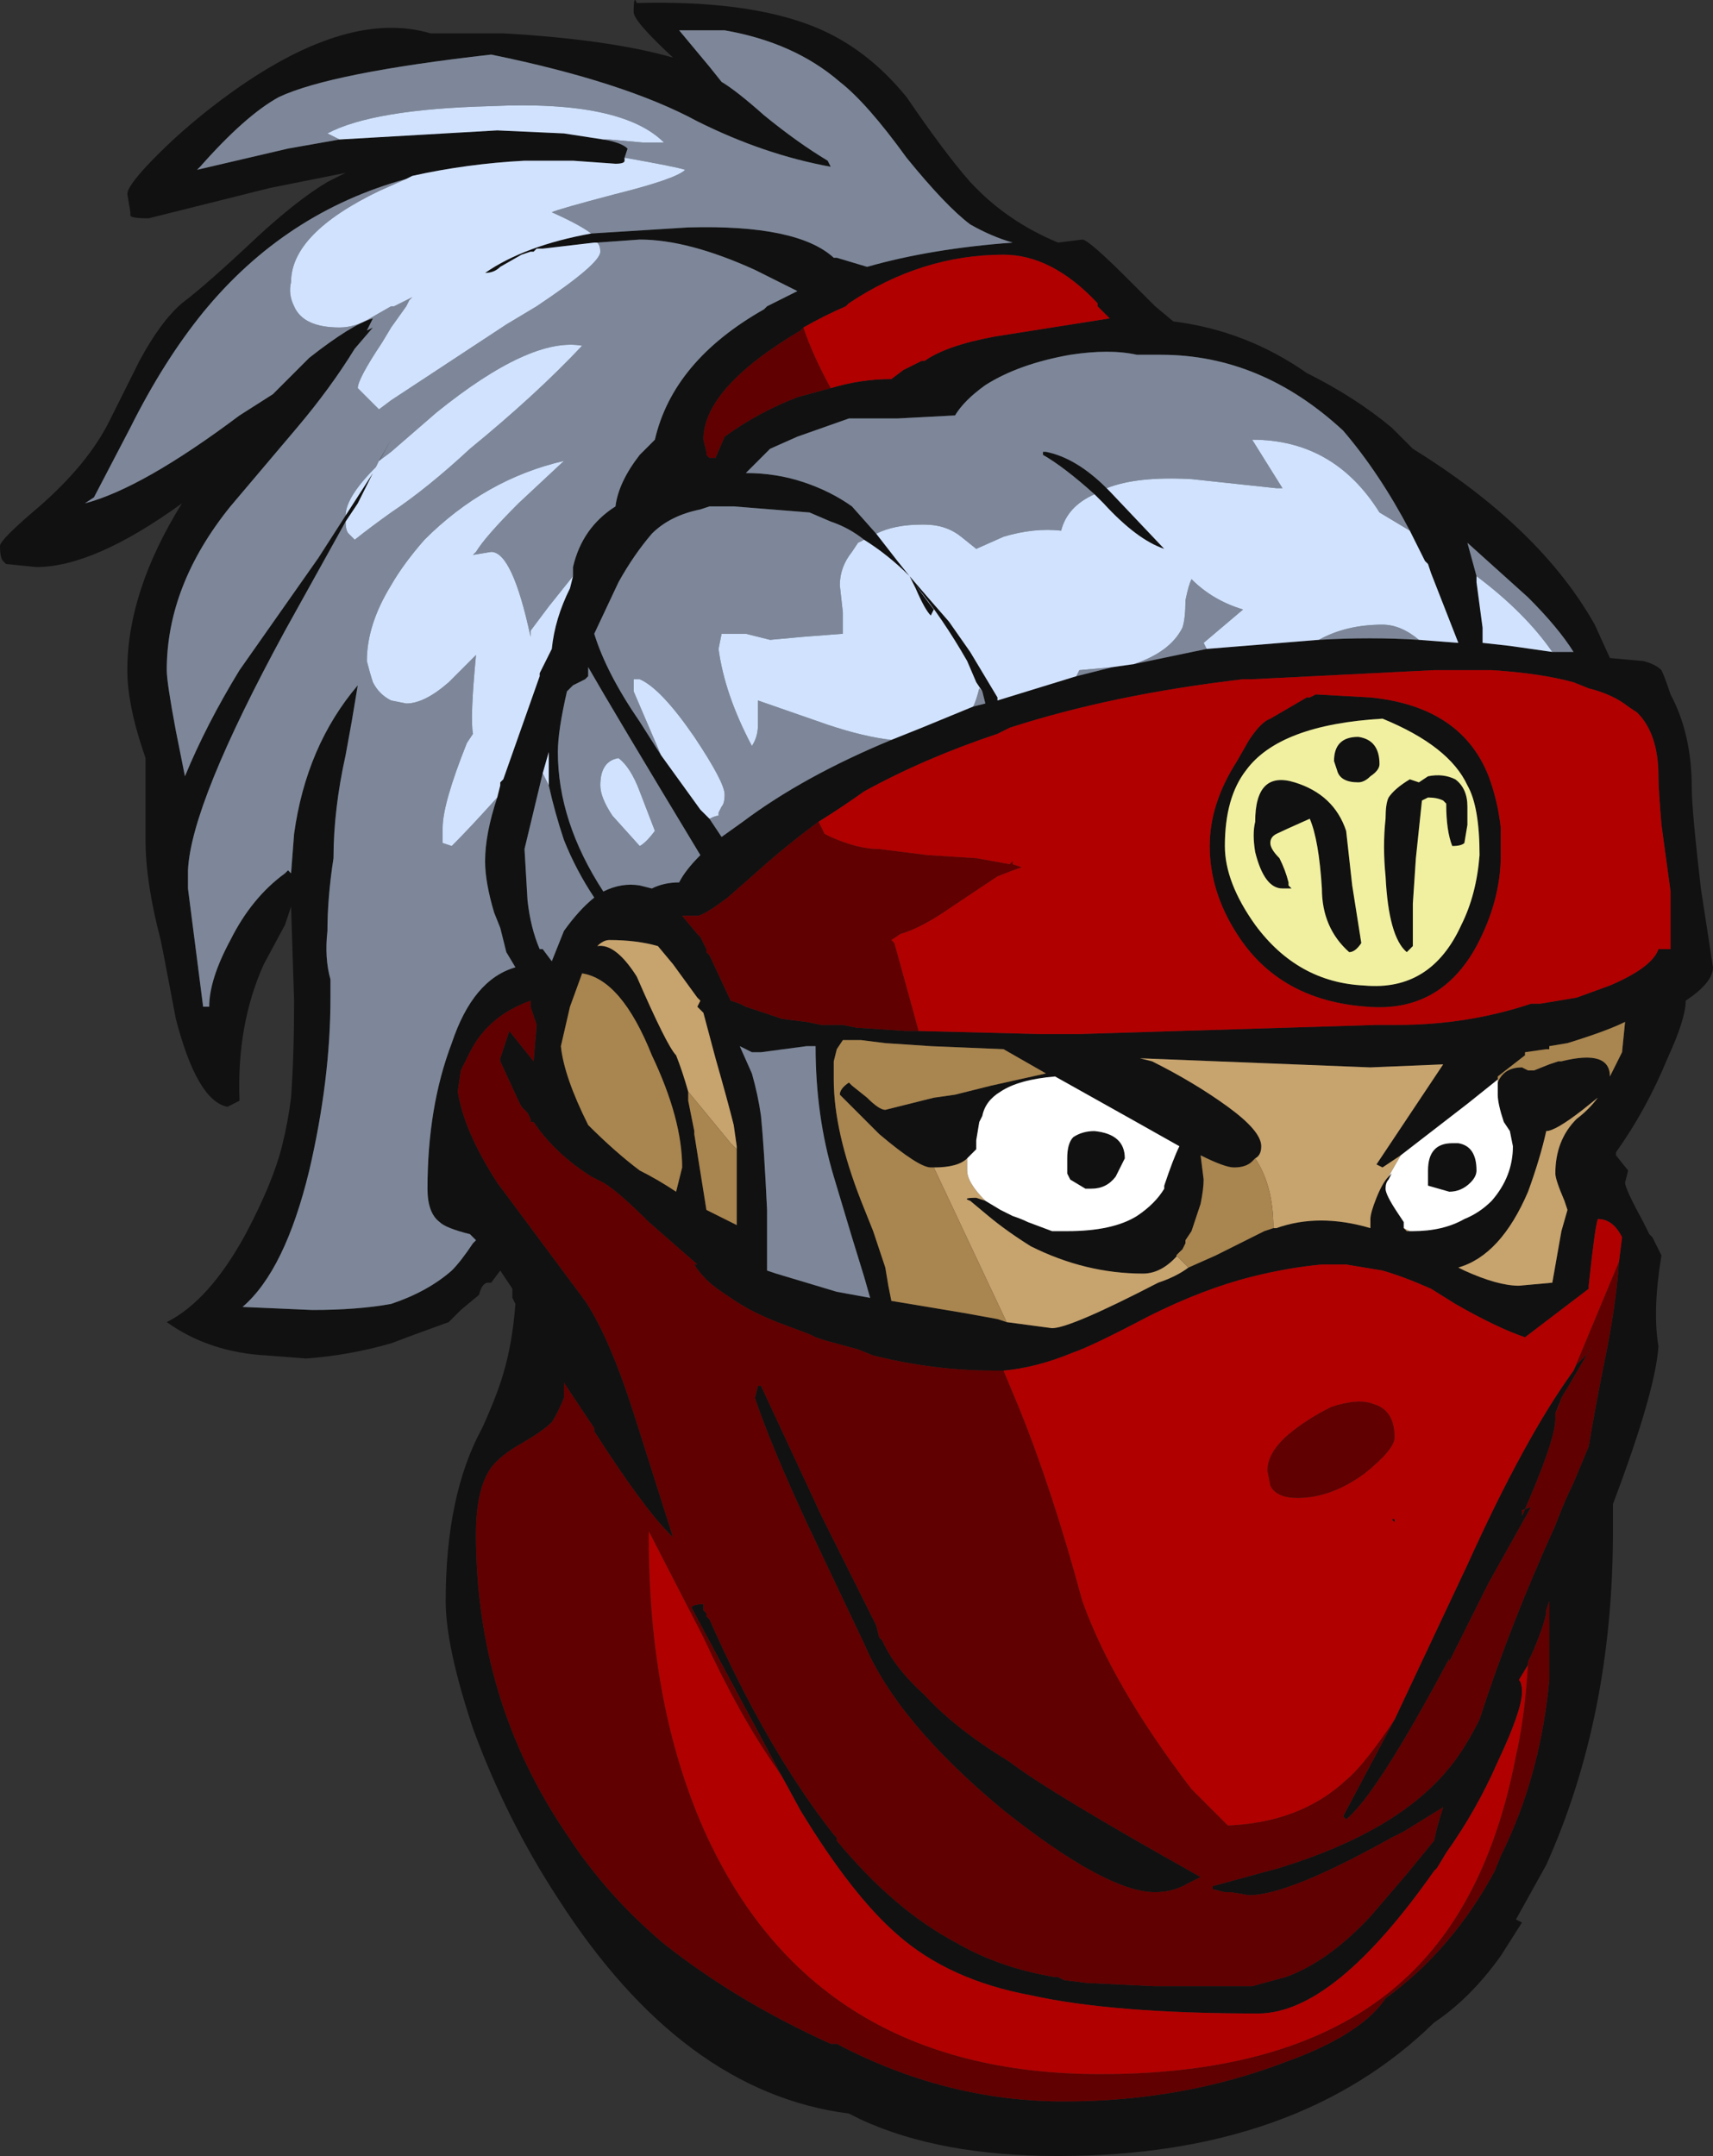 <?xml version="1.0" encoding="UTF-8" standalone="no"?>
<svg xmlns:ffdec="https://www.free-decompiler.com/flash" xmlns:xlink="http://www.w3.org/1999/xlink" ffdec:objectType="shape" height="35.55px" width="28.25px" xmlns="http://www.w3.org/2000/svg">
  <rect width="100%" height="100%" fill="#333333" stroke="none"/>
  <g transform="matrix(1.0, 0.0, 0.0, 1.0, 16.15, 20.85)">
    <path d="M2.45 -16.25 L2.9 -15.8 3.2 -15.55 Q4.4 -15.4 5.4 -14.7 6.2 -14.3 6.8 -13.8 L7.15 -13.45 Q9.25 -12.15 10.15 -10.55 L10.4 -10.0 10.95 -9.95 Q11.15 -9.9 11.25 -9.8 11.3 -9.7 11.4 -9.4 11.75 -8.75 11.75 -7.85 11.75 -7.5 11.9 -6.2 L12.1 -4.9 Q12.1 -4.65 11.65 -4.35 11.65 -4.05 11.35 -3.4 11.0 -2.55 10.5 -1.85 L10.5 -1.8 10.7 -1.55 10.65 -1.35 Q10.65 -1.25 10.95 -0.7 L11.05 -0.5 11.1 -0.45 11.25 -0.15 Q11.1 0.75 11.2 1.35 11.15 2.1 10.45 3.95 L10.45 4.4 Q10.45 7.45 9.35 9.9 L8.85 10.8 8.95 10.85 8.6 11.4 Q8.1 12.1 7.5 12.5 5.25 14.7 1.3 14.7 -0.65 14.7 -1.95 14.1 L-2.15 14.0 Q-4.9 13.65 -6.95 10.45 -7.8 9.15 -8.35 7.65 -8.8 6.3 -8.8 5.55 -8.8 3.8 -8.2 2.7 -7.95 2.15 -7.85 1.8 -7.7 1.3 -7.65 0.65 L-7.7 0.55 -7.7 0.4 -7.9 0.1 -8.05 0.3 -8.1 0.3 Q-8.2 0.3 -8.25 0.5 L-8.55 0.75 -8.75 0.95 -9.3 1.15 -9.7 1.3 Q-10.4 1.5 -11.1 1.55 L-11.75 1.5 Q-12.7 1.45 -13.4 0.95 -12.7 0.6 -12.1 -0.5 -11.65 -1.35 -11.5 -1.95 -11.4 -2.35 -11.35 -2.75 -11.3 -3.45 -11.3 -4.35 L-11.35 -5.9 -11.45 -5.6 -11.8 -4.95 Q-12.25 -3.95 -12.2 -2.7 L-12.4 -2.6 Q-12.9 -2.7 -13.25 -4.05 L-13.45 -5.1 -13.5 -5.35 Q-13.75 -6.3 -13.75 -7.0 L-13.75 -8.35 -13.8 -8.5 Q-14.05 -9.25 -14.05 -9.8 -14.05 -11.1 -13.15 -12.55 -14.6 -11.5 -15.55 -11.5 L-16.05 -11.55 -16.1 -11.6 Q-16.15 -11.65 -16.15 -11.85 -16.15 -11.95 -15.5 -12.5 -14.7 -13.2 -14.35 -13.9 L-13.85 -14.9 Q-13.5 -15.55 -13.15 -15.85 -12.75 -16.15 -11.9 -16.95 -11.25 -17.55 -10.75 -17.85 L-10.45 -18.0 -11.7 -17.75 -13.7 -17.25 Q-14.0 -17.25 -14.0 -17.3 L-14.0 -17.35 -14.05 -17.65 Q-14.05 -17.8 -13.55 -18.3 -13.0 -18.85 -12.3 -19.35 -10.4 -20.7 -9.05 -20.3 L-7.85 -20.3 Q-6.1 -20.2 -5.05 -19.9 -5.7 -20.5 -5.7 -20.65 -5.7 -20.95 -5.65 -20.8 -3.8 -20.85 -2.7 -20.4 -1.85 -20.05 -1.2 -19.25 -0.55 -18.3 -0.15 -17.85 0.45 -17.2 1.3 -16.85 L1.7 -16.9 Q1.8 -16.9 2.45 -16.25 M-2.45 -14.45 Q-1.95 -14.6 -1.45 -14.6 L-1.25 -14.75 -0.95 -14.9 -0.9 -14.9 Q-0.55 -15.15 0.25 -15.3 L2.15 -15.6 1.95 -15.8 1.95 -15.85 Q1.2 -16.65 0.4 -16.65 -0.95 -16.65 -2.15 -15.85 L-2.2 -15.8 Q-2.55 -15.65 -2.9 -15.45 L-2.95 -15.4 Q-4.55 -14.45 -4.55 -13.6 L-4.5 -13.4 -4.5 -13.35 -4.45 -13.3 -4.35 -13.3 -4.2 -13.65 Q-3.65 -14.05 -3.0 -14.3 L-2.45 -14.45 M7.1 -12.1 Q6.6 -13.05 6.0 -13.75 4.65 -15.0 3.0 -15.0 L2.6 -15.0 Q2.15 -15.1 1.5 -15.0 0.65 -14.85 0.1 -14.5 -0.25 -14.25 -0.4 -14.0 L-1.35 -13.95 -2.15 -13.95 -3.0 -13.65 -3.45 -13.45 -3.85 -13.05 Q-3.35 -13.05 -2.9 -12.9 -2.45 -12.75 -2.1 -12.5 L-1.7 -12.05 -1.35 -11.6 -1.15 -11.35 Q-0.85 -11.0 -0.5 -10.6 L-0.15 -10.1 0.3 -9.35 0.3 -9.3 1.6 -9.7 2.2 -9.85 2.55 -9.9 3.75 -10.15 5.6 -10.3 Q6.45 -10.35 7.25 -10.3 L7.9 -10.25 7.45 -11.4 7.4 -11.55 7.35 -11.6 7.1 -12.1 M1.9 -12.7 Q1.4 -13.15 1.05 -13.35 L1.05 -13.4 1.1 -13.4 Q1.6 -13.3 2.1 -12.8 L2.15 -12.75 3.05 -11.8 Q2.6 -11.95 2.05 -12.55 L1.9 -12.7 M8.2 -11.35 L8.2 -11.25 8.3 -10.5 8.3 -10.25 8.75 -10.2 9.45 -10.1 9.8 -10.1 Q9.55 -10.5 9.05 -11.0 L8.05 -11.9 8.2 -11.35 M-1.0 -3.85 L1.0 -3.8 1.65 -3.8 6.55 -3.95 6.9 -3.95 Q8.05 -3.95 9.1 -4.3 L9.25 -4.3 9.85 -4.4 10.4 -4.6 Q11.1 -4.9 11.2 -5.2 L11.4 -5.2 11.4 -6.15 11.25 -7.25 Q11.2 -7.85 11.2 -8.05 11.2 -8.75 10.85 -9.1 L10.7 -9.2 Q10.45 -9.4 10.05 -9.5 L9.8 -9.6 Q9.25 -9.75 8.45 -9.8 L7.5 -9.8 4.5 -9.65 4.35 -9.65 Q2.2 -9.4 0.5 -8.85 L0.3 -8.75 Q-0.9 -8.35 -1.9 -7.8 -2.25 -7.55 -2.65 -7.3 -3.2 -6.9 -3.75 -6.4 L-4.15 -6.05 Q-4.55 -5.75 -4.65 -5.75 L-4.9 -5.75 -4.65 -5.45 -4.6 -5.4 -4.5 -5.2 -4.5 -5.15 -4.45 -5.1 -4.1 -4.35 -3.95 -4.3 -3.85 -4.25 Q-3.7 -4.2 -3.55 -4.15 L-3.25 -4.05 -2.85 -4.0 -2.6 -3.95 -2.25 -3.95 -2.0 -3.9 -1.95 -3.9 -1.2 -3.85 -1.0 -3.85 M6.45 -8.05 Q6.35 -7.95 6.25 -7.95 5.95 -7.95 5.9 -8.15 L5.85 -8.3 Q5.85 -8.7 6.25 -8.7 6.6 -8.65 6.6 -8.25 6.6 -8.15 6.45 -8.05 M7.1 -8.0 L7.25 -7.95 7.4 -8.05 Q7.65 -8.1 7.85 -8.0 8.05 -7.85 8.05 -7.55 L8.05 -7.25 8.0 -6.95 Q7.95 -6.9 7.8 -6.9 7.7 -7.15 7.7 -7.6 L7.65 -7.65 Q7.55 -7.7 7.4 -7.7 L7.3 -7.65 7.2 -6.7 7.15 -5.95 7.15 -5.25 7.05 -5.15 Q6.75 -5.4 6.7 -6.4 6.65 -6.9 6.7 -7.35 6.7 -7.6 6.75 -7.7 6.85 -7.85 7.1 -8.0 M8.6 -7.2 L8.6 -6.75 Q8.6 -6.0 8.2 -5.25 7.6 -4.15 6.4 -4.25 4.95 -4.35 4.25 -5.45 3.8 -6.15 3.8 -6.9 3.8 -7.6 4.25 -8.3 L4.45 -8.65 Q4.65 -8.95 4.8 -9.0 L5.4 -9.35 5.45 -9.35 5.55 -9.4 6.45 -9.35 Q7.95 -9.2 8.4 -8.05 8.55 -7.65 8.6 -7.2 M6.65 -9.0 Q4.95 -8.9 4.4 -8.15 4.05 -7.7 4.05 -6.9 4.05 -6.3 4.55 -5.6 5.25 -4.65 6.35 -4.6 7.45 -4.5 7.95 -5.6 8.2 -6.1 8.25 -6.75 8.25 -7.55 8.05 -7.9 7.75 -8.55 6.65 -9.0 M-0.1 -9.2 L0.1 -9.25 0.05 -9.45 -0.05 -9.6 -0.2 -9.95 Q-0.6 -10.65 -1.05 -11.2 L-0.75 -10.8 -0.8 -10.7 Q-0.9 -10.8 -1.05 -11.15 L-1.15 -11.35 Q-1.5 -11.7 -1.9 -11.95 -2.15 -12.15 -2.45 -12.25 L-2.8 -12.4 -4.05 -12.5 -4.45 -12.5 -4.6 -12.45 Q-5.1 -12.35 -5.4 -12.05 -5.7 -11.7 -5.95 -11.25 L-6.35 -10.4 Q-6.15 -9.75 -5.6 -8.95 L-5.25 -8.4 -4.6 -7.5 -4.45 -7.35 -4.25 -7.05 -3.9 -7.3 Q-2.9 -8.05 -1.45 -8.65 L-0.95 -8.85 -0.1 -9.2 M4.9 -7.1 Q4.8 -7.05 4.8 -6.95 4.8 -6.85 4.95 -6.7 5.05 -6.5 5.1 -6.3 L5.1 -6.25 5.15 -6.2 5.0 -6.2 Q4.7 -6.2 4.55 -6.8 4.5 -7.1 4.55 -7.3 4.55 -8.15 5.2 -7.95 5.85 -7.75 6.05 -7.15 L6.15 -6.25 6.3 -5.3 Q6.2 -5.15 6.1 -5.15 5.65 -5.55 5.65 -6.2 5.6 -7.0 5.45 -7.35 5.0 -7.15 4.9 -7.1 M6.95 -1.8 L6.65 -1.6 6.55 -1.65 Q6.65 -1.8 7.05 -2.4 L7.65 -3.3 6.45 -3.25 2.65 -3.4 2.85 -3.35 Q3.55 -3.0 4.1 -2.6 4.65 -2.2 4.65 -1.95 4.65 -1.8 4.55 -1.75 L4.5 -1.7 Q4.4 -1.6 4.2 -1.6 4.05 -1.6 3.65 -1.8 L3.7 -1.4 Q3.7 -1.25 3.65 -1.0 L3.5 -0.55 3.4 -0.4 3.4 -0.35 3.35 -0.25 Q3.05 0.15 2.7 0.15 1.75 0.15 0.85 -0.3 0.45 -0.55 0.15 -0.8 L-0.15 -1.05 Q-0.3 -1.1 -0.05 -1.1 L0.1 -1.05 0.35 -0.9 0.55 -0.8 Q0.7 -0.75 0.8 -0.7 L1.2 -0.55 1.45 -0.55 Q2.2 -0.55 2.6 -0.8 2.9 -1.0 3.05 -1.25 L3.05 -1.3 Q3.2 -1.75 3.3 -1.95 L2.5 -2.4 1.25 -3.1 Q0.65 -3.05 0.35 -2.85 0.1 -2.7 0.05 -2.45 L0.0 -2.35 -0.05 -2.05 -0.05 -1.9 -0.2 -1.75 Q-0.35 -1.6 -0.75 -1.6 L-0.8 -1.6 Q-1.0 -1.6 -1.65 -2.15 L-2.3 -2.8 Q-2.3 -2.9 -2.15 -3.0 L-2.1 -2.95 -1.85 -2.75 Q-1.65 -2.55 -1.55 -2.55 L-0.75 -2.75 -0.4 -2.8 0.2 -2.95 1.1 -3.15 0.4 -3.55 -0.8 -3.6 -1.55 -3.65 -1.95 -3.7 -2.25 -3.7 -2.35 -3.55 -2.4 -3.35 -2.4 -3.05 Q-2.4 -2.2 -1.95 -1.05 L-1.75 -0.55 -1.55 0.05 -1.5 0.35 -1.45 0.6 -0.25 0.8 0.3 0.9 0.45 0.95 1.2 1.05 Q1.5 1.05 2.95 0.3 3.25 0.2 3.45 0.05 L3.9 -0.15 4.7 -0.55 4.85 -0.6 4.9 -0.6 Q5.6 -0.85 6.45 -0.6 L6.45 -0.75 Q6.45 -0.85 6.55 -1.1 6.65 -1.35 6.75 -1.45 L6.8 -1.5 6.75 -1.4 Q6.7 -1.35 6.7 -1.25 6.7 -1.15 6.9 -0.85 L7.0 -0.7 7.0 -0.6 7.05 -0.55 7.1 -0.55 7.15 -0.55 Q7.65 -0.55 8.0 -0.75 8.25 -0.85 8.45 -1.05 8.8 -1.45 8.8 -1.95 L8.75 -2.2 8.65 -2.35 Q8.55 -2.65 8.55 -2.8 L8.55 -3.0 Q8.65 -3.25 8.95 -3.25 L9.05 -3.2 9.15 -3.2 9.4 -3.3 9.55 -3.35 9.6 -3.35 Q10.4 -3.55 10.4 -3.1 L10.6 -3.5 10.65 -4.0 Q10.35 -3.85 9.7 -3.65 L9.4 -3.6 9.4 -3.55 9.35 -3.55 9.0 -3.5 9.0 -3.45 8.55 -3.1 8.55 -3.05 8.05 -2.65 6.95 -1.8 M1.9 -2.2 Q2.4 -2.15 2.4 -1.75 L2.25 -1.45 Q2.1 -1.25 1.85 -1.25 L1.75 -1.25 1.5 -1.4 1.45 -1.5 Q1.45 -1.6 1.45 -1.75 1.45 -2.0 1.55 -2.1 1.7 -2.2 1.9 -2.2 M7.9 -2.0 Q8.2 -1.95 8.2 -1.55 8.2 -1.45 8.1 -1.35 7.95 -1.2 7.75 -1.2 L7.4 -1.3 7.4 -1.55 Q7.4 -2.0 7.8 -2.0 L7.9 -2.0 M9.35 -2.2 Q9.25 -1.75 9.05 -1.2 8.6 -0.15 7.9 0.05 L8.0 0.1 Q8.55 0.35 8.9 0.35 L9.45 0.3 9.6 -0.55 9.7 -0.9 9.65 -1.05 Q9.5 -1.4 9.5 -1.5 9.5 -2.05 9.85 -2.4 10.05 -2.55 10.2 -2.75 L9.95 -2.55 Q9.5 -2.2 9.35 -2.2 M10.55 -0.05 L10.6 -0.45 Q10.45 -0.75 10.2 -0.75 10.15 -0.6 10.05 0.35 L10.05 0.4 9.0 1.2 Q8.55 1.05 7.85 0.65 L7.45 0.4 Q7.0 0.2 6.65 0.1 L6.05 0.0 5.65 0.0 Q5.1 0.05 4.5 0.2 3.7 0.4 2.8 0.85 1.85 1.35 1.55 1.45 0.95 1.7 0.4 1.75 L0.25 1.75 Q-0.75 1.75 -1.75 1.5 L-2.0 1.4 -2.55 1.25 -2.7 1.2 -2.8 1.15 -3.2 1.0 Q-3.75 0.8 -4.1 0.55 L-4.25 0.45 Q-4.55 0.25 -4.7 0.0 L-4.65 0.0 -5.45 -0.7 Q-5.95 -1.2 -6.2 -1.35 L-6.4 -1.45 -6.55 -1.55 Q-7.05 -1.9 -7.35 -2.35 L-7.4 -2.35 -7.4 -2.4 -7.45 -2.5 -7.55 -2.6 -7.6 -2.7 -7.9 -3.35 -7.9 -3.4 -7.75 -3.85 -7.35 -3.35 -7.3 -3.95 -7.4 -4.25 -7.4 -4.35 Q-8.1 -4.1 -8.4 -3.5 L-8.55 -3.2 -8.6 -2.85 Q-8.5 -2.2 -7.95 -1.35 L-6.5 0.6 Q-6.1 1.2 -5.7 2.45 L-5.05 4.5 -5.1 4.45 Q-5.55 4.0 -6.35 2.75 L-6.35 2.7 -6.85 1.95 -6.85 2.2 Q-6.95 2.45 -7.05 2.6 -7.2 2.75 -7.55 2.95 -7.9 3.15 -8.05 3.35 -8.3 3.7 -8.3 4.45 -8.3 7.2 -6.8 9.4 -6.15 10.4 -5.2 11.2 -4.0 12.15 -2.45 12.85 L-2.35 12.85 Q-0.55 13.8 1.4 13.8 3.35 13.8 5.05 13.15 6.3 12.7 6.7 12.1 7.8 11.3 8.5 10.0 L8.6 9.75 Q9.25 8.45 9.4 6.85 9.4 6.5 9.4 5.55 L9.35 5.7 9.35 5.75 Q9.3 6.0 9.1 6.45 L9.05 6.55 9.05 6.6 8.9 6.85 Q8.95 6.9 8.95 7.05 8.95 7.35 8.55 8.2 8.2 9.0 7.7 9.7 L7.55 9.95 7.5 10.0 Q5.85 12.35 4.6 12.35 2.2 12.35 0.85 12.05 -0.5 11.8 -1.35 11.05 -2.1 10.4 -2.95 9.0 L-3.25 8.45 -4.75 5.65 Q-4.7 5.6 -4.55 5.6 L-4.55 5.7 -4.5 5.75 -4.5 5.8 -4.45 5.85 Q-3.5 8.0 -2.4 9.4 L-2.35 9.45 -2.35 9.5 Q-1.4 10.65 -0.35 11.2 0.35 11.6 1.25 11.75 L1.3 11.75 1.4 11.8 1.8 11.85 1.85 11.85 2.9 11.9 4.5 11.9 5.05 11.75 Q5.75 11.5 6.45 10.75 L7.05 10.05 7.5 9.5 Q7.55 9.25 7.65 8.95 L7.0 9.35 6.8 9.45 Q5.1 10.4 4.45 10.4 L4.15 10.35 4.05 10.35 3.85 10.3 3.85 10.25 4.95 9.95 Q6.9 9.35 7.75 8.3 8.0 8.0 8.25 7.5 8.75 5.95 9.5 4.3 9.65 3.9 9.8 3.6 L10.05 3.0 Q10.15 2.4 10.3 1.65 10.5 0.7 10.55 -0.05 M6.85 7.5 L8.05 4.95 Q9.0 2.85 9.8 1.75 L9.85 1.65 10.05 1.45 10.1 1.35 9.75 1.95 9.6 2.2 Q9.55 2.35 9.5 2.45 L9.5 2.55 Q9.5 2.9 8.95 4.15 L8.95 4.05 9.1 4.0 8.4 5.25 7.75 6.55 7.75 6.5 Q6.55 8.75 6.05 9.15 L6.0 9.1 6.85 7.5 M6.85 4.2 L6.85 4.25 6.8 4.2 6.85 4.2 M2.9 10.35 Q2.1 10.35 0.4 9.0 -1.35 7.55 -1.9 6.25 L-2.85 4.25 Q-3.45 2.95 -3.7 2.2 L-3.65 2.0 -3.6 2.0 -2.6 4.15 -1.7 5.95 -1.65 6.15 -1.6 6.2 Q-1.4 6.65 -0.9 7.1 -0.4 7.65 0.5 8.2 1.15 8.7 3.65 10.1 L3.45 10.2 Q3.2 10.35 2.9 10.35 M-5.85 -18.25 L-5.85 -18.2 Q-5.85 -18.15 -6.0 -18.15 L-6.7 -18.2 -7.5 -18.2 Q-8.45 -18.15 -9.35 -17.95 L-9.45 -17.9 Q-11.45 -17.35 -12.8 -15.7 -13.45 -14.9 -14.0 -13.8 L-14.6 -12.65 -14.75 -12.55 Q-13.8 -12.8 -12.2 -14.0 L-11.65 -14.35 -11.05 -14.95 Q-10.35 -15.5 -10.0 -15.6 L-10.1 -15.4 -10.0 -15.45 -10.3 -15.1 Q-10.7 -14.45 -11.25 -13.8 L-12.35 -12.5 Q-13.4 -11.2 -13.4 -9.8 -13.4 -9.6 -13.25 -8.8 L-13.1 -8.05 Q-12.75 -8.9 -12.2 -9.8 L-10.9 -11.65 -10.45 -12.35 -10.0 -13.05 -9.95 -13.15 -9.95 -13.15 -9.7 -13.6 -9.9 -13.25 -10.25 -12.55 -10.45 -12.25 -11.45 -10.45 Q-13.0 -7.6 -13.05 -6.5 L-13.05 -6.2 -12.8 -4.25 -12.7 -4.25 Q-12.7 -4.7 -12.35 -5.35 -12.0 -6.05 -11.45 -6.45 L-11.4 -6.5 -11.35 -6.45 -11.3 -7.1 Q-11.1 -8.55 -10.25 -9.55 L-10.35 -8.95 -10.45 -8.4 Q-10.65 -7.5 -10.65 -6.7 -10.75 -6.05 -10.75 -5.5 -10.8 -5.05 -10.7 -4.7 L-10.7 -4.4 Q-10.7 -3.05 -11.05 -1.55 -11.45 0.1 -12.15 0.7 L-11.0 0.75 Q-10.25 0.75 -9.7 0.65 -9.1 0.45 -8.7 0.1 -8.55 -0.05 -8.35 -0.35 L-8.3 -0.4 -8.4 -0.5 Q-8.8 -0.6 -8.9 -0.7 -9.1 -0.85 -9.1 -1.25 -9.1 -2.6 -8.7 -3.65 -8.35 -4.7 -7.65 -4.9 L-7.8 -5.15 -7.9 -5.55 -8.0 -5.8 Q-8.15 -6.3 -8.15 -6.65 -8.15 -7.1 -7.95 -7.7 L-7.9 -7.9 -7.9 -7.95 -7.85 -8.0 -7.25 -9.7 -7.25 -9.75 -7.05 -10.15 Q-7.0 -10.65 -6.75 -11.15 L-6.7 -11.35 -6.7 -11.5 Q-6.55 -12.15 -6.0 -12.5 -5.95 -12.9 -5.6 -13.35 L-5.35 -13.6 Q-5.05 -14.9 -3.55 -15.75 L-3.5 -15.8 -3.0 -16.05 -3.7 -16.4 Q-4.8 -16.9 -5.6 -16.9 L-6.3 -16.85 -6.35 -16.85 -7.2 -16.75 -7.3 -16.75 -7.35 -16.7 -7.4 -16.7 -7.55 -16.65 -7.9 -16.45 Q-8.0 -16.35 -8.15 -16.35 -7.5 -16.8 -6.4 -17.0 L-4.8 -17.1 Q-3.0 -17.15 -2.4 -16.6 L-2.35 -16.6 -1.85 -16.45 Q-0.8 -16.75 0.55 -16.85 0.2 -16.95 -0.15 -17.15 -0.55 -17.45 -1.2 -18.25 -1.85 -19.15 -2.3 -19.5 -3.05 -20.15 -4.2 -20.35 L-4.95 -20.35 -4.45 -19.75 -4.25 -19.5 Q-4.0 -19.35 -3.55 -18.95 -3.0 -18.5 -2.5 -18.2 L-2.45 -18.1 Q-3.55 -18.3 -4.65 -18.85 -5.85 -19.5 -8.05 -19.95 -10.7 -19.65 -11.55 -19.25 -12.1 -18.95 -12.85 -18.1 L-12.9 -18.05 -11.4 -18.4 -10.55 -18.55 -7.95 -18.7 -6.85 -18.65 -6.2 -18.55 Q-5.9 -18.5 -5.8 -18.4 L-5.85 -18.25 M-6.7 -9.55 L-6.8 -9.45 Q-6.95 -8.8 -6.95 -8.45 -6.95 -7.3 -6.2 -6.15 -5.9 -6.3 -5.6 -6.25 L-5.4 -6.2 Q-5.2 -6.3 -4.95 -6.3 -4.85 -6.5 -4.6 -6.75 -6.05 -9.15 -6.45 -9.85 L-6.45 -9.7 -6.5 -9.65 -6.7 -9.55 M-7.1 -7.9 L-7.1 -8.45 -7.2 -8.1 -7.5 -6.85 -7.45 -6.0 Q-7.4 -5.55 -7.25 -5.2 L-7.2 -5.2 -7.05 -5.0 -6.85 -5.5 Q-6.6 -5.85 -6.35 -6.05 -6.65 -6.5 -6.85 -7.0 -7.0 -7.45 -7.1 -7.9 M-6.9 -3.6 Q-6.85 -3.1 -6.45 -2.3 -6.0 -1.85 -5.6 -1.55 -5.3 -1.4 -5.0 -1.2 L-4.9 -1.6 Q-4.9 -2.4 -5.4 -3.45 -5.9 -4.7 -6.55 -4.8 L-6.75 -4.25 -6.9 -3.6 M-4.0 -1.9 L-4.0 -1.95 -4.05 -2.3 Q-4.15 -2.7 -4.35 -3.4 L-4.55 -4.15 -4.65 -4.25 -4.6 -4.35 -4.65 -4.4 -5.05 -4.95 -5.3 -5.25 Q-5.65 -5.35 -6.1 -5.35 -6.2 -5.35 -6.3 -5.25 -6.0 -5.3 -5.65 -4.75 -5.15 -3.6 -5.0 -3.45 -4.9 -3.2 -4.8 -2.85 L-4.8 -2.7 -4.7 -2.2 -4.7 -2.15 -4.5 -0.9 -4.0 -0.65 -4.0 -1.9 M-2.85 -3.6 L-3.6 -3.5 -3.75 -3.5 -3.95 -3.6 -3.75 -3.15 Q-3.65 -2.8 -3.6 -2.45 -3.55 -1.95 -3.5 -0.9 L-3.5 0.1 -3.35 0.15 -2.35 0.45 -1.8 0.55 -1.9 0.2 -2.1 -0.45 -2.4 -1.45 Q-2.7 -2.45 -2.7 -3.6 L-2.85 -3.6" fill="#111111" fill-rule="evenodd" stroke="none"/>
    <path d="M7.1 -8.0 Q6.85 -7.85 6.75 -7.7 6.7 -7.6 6.7 -7.35 6.65 -6.9 6.7 -6.4 6.75 -5.4 7.05 -5.15 L7.15 -5.25 7.15 -5.95 7.2 -6.7 7.3 -7.65 7.4 -7.7 Q7.55 -7.7 7.65 -7.65 L7.7 -7.6 Q7.7 -7.15 7.8 -6.9 7.95 -6.9 8.0 -6.95 L8.05 -7.25 8.05 -7.55 Q8.05 -7.85 7.85 -8.0 7.65 -8.1 7.4 -8.05 L7.25 -7.95 7.1 -8.0 M6.45 -8.05 Q6.6 -8.15 6.6 -8.25 6.6 -8.65 6.25 -8.7 5.85 -8.7 5.85 -8.3 L5.9 -8.15 Q5.95 -7.95 6.25 -7.95 6.35 -7.95 6.45 -8.05 M6.65 -9.0 Q7.75 -8.55 8.05 -7.9 8.25 -7.55 8.25 -6.75 8.2 -6.1 7.95 -5.6 7.45 -4.5 6.35 -4.6 5.25 -4.65 4.55 -5.6 4.05 -6.3 4.05 -6.9 4.05 -7.7 4.4 -8.15 4.95 -8.9 6.65 -9.0 M4.9 -7.1 Q5.0 -7.15 5.45 -7.35 5.6 -7.0 5.65 -6.2 5.65 -5.55 6.1 -5.15 6.2 -5.15 6.3 -5.3 L6.15 -6.25 6.05 -7.15 Q5.85 -7.75 5.2 -7.95 4.55 -8.15 4.55 -7.3 4.5 -7.1 4.55 -6.8 4.7 -6.2 5.0 -6.2 L5.15 -6.2 5.1 -6.25 5.1 -6.3 Q5.05 -6.5 4.95 -6.7 4.8 -6.85 4.8 -6.95 4.8 -7.05 4.9 -7.1" fill="#f0f0a0" fill-rule="evenodd" stroke="none"/>
    <path d="M-2.9 -15.45 Q-2.75 -15.0 -2.45 -14.45 L-3.0 -14.3 Q-3.65 -14.05 -4.2 -13.65 L-4.35 -13.3 -4.45 -13.3 -4.5 -13.35 -4.5 -13.4 -4.55 -13.6 Q-4.55 -14.45 -2.95 -15.4 L-2.9 -15.45 M-2.65 -7.3 L-2.55 -7.1 -2.45 -7.05 Q-2.0 -6.85 -1.65 -6.85 L-0.85 -6.75 -0.05 -6.7 0.5 -6.6 0.55 -6.65 0.55 -6.6 0.7 -6.55 Q0.55 -6.5 0.3 -6.4 L-0.45 -5.9 Q-0.95 -5.55 -1.3 -5.45 L-1.45 -5.35 -1.4 -5.3 Q-1.15 -4.4 -1.0 -3.85 L-1.2 -3.85 -1.95 -3.9 -2.0 -3.9 -2.25 -3.95 -2.6 -3.95 -2.85 -4.0 -3.25 -4.05 -3.55 -4.15 Q-3.7 -4.2 -3.85 -4.25 L-3.95 -4.3 -4.1 -4.35 -4.45 -5.1 -4.5 -5.15 -4.5 -5.2 -4.6 -5.4 -4.65 -5.45 -4.9 -5.75 -4.65 -5.75 Q-4.55 -5.75 -4.15 -6.05 L-3.75 -6.4 Q-3.2 -6.9 -2.65 -7.3 M0.4 1.75 L0.65 2.35 Q1.2 3.7 1.7 5.55 2.2 6.95 3.5 8.65 L4.1 9.25 Q5.3 9.2 6.05 8.5 6.3 8.3 6.75 7.65 L6.85 7.5 6.0 9.1 6.05 9.15 Q6.55 8.75 7.75 6.5 L7.75 6.55 8.4 5.25 9.1 4.0 8.95 4.05 8.95 4.15 Q9.5 2.9 9.5 2.55 L9.5 2.45 9.55 2.35 9.6 2.2 9.75 1.95 10.1 1.35 10.05 1.45 9.85 1.65 9.8 1.75 10.55 -0.05 Q10.5 0.7 10.3 1.65 10.15 2.4 10.05 3.0 L9.8 3.6 Q9.65 3.9 9.5 4.3 8.75 5.95 8.25 7.5 8.0 8.0 7.75 8.3 6.9 9.35 4.95 9.95 L3.85 10.25 3.85 10.3 4.05 10.35 4.15 10.35 4.45 10.4 Q5.1 10.4 6.8 9.45 L7.0 9.35 7.65 8.95 Q7.55 9.25 7.5 9.5 L7.05 10.05 6.45 10.75 Q5.75 11.5 5.05 11.75 L4.5 11.9 2.9 11.9 1.85 11.85 1.8 11.85 1.4 11.8 1.3 11.75 1.25 11.75 Q0.35 11.6 -0.35 11.2 -1.4 10.65 -2.35 9.5 L-2.35 9.45 -2.4 9.4 Q-3.5 8.0 -4.45 5.85 L-4.5 5.8 -4.5 5.75 -4.55 5.7 -4.55 5.6 Q-4.7 5.6 -4.75 5.65 L-3.25 8.45 -3.35 8.3 Q-3.95 7.45 -4.55 6.15 L-5.45 4.4 -5.45 4.5 Q-5.45 7.25 -4.55 9.3 -2.75 13.35 2.0 13.35 5.4 13.35 7.1 11.7 8.4 10.45 8.85 8.1 9.0 7.45 9.05 6.55 L9.1 6.45 Q9.3 6.0 9.35 5.75 L9.35 5.7 9.4 5.55 Q9.4 6.5 9.4 6.85 9.25 8.45 8.6 9.75 L8.5 10.0 Q7.8 11.3 6.7 12.1 6.3 12.7 5.05 13.15 3.35 13.8 1.4 13.8 -0.55 13.8 -2.35 12.85 L-2.45 12.85 Q-4.0 12.15 -5.2 11.2 -6.15 10.4 -6.8 9.4 -8.3 7.2 -8.3 4.45 -8.3 3.7 -8.05 3.35 -7.9 3.15 -7.55 2.95 -7.2 2.75 -7.05 2.6 -6.95 2.45 -6.85 2.2 L-6.85 1.95 -6.35 2.7 -6.35 2.75 Q-5.55 4.0 -5.1 4.45 L-5.05 4.5 -5.7 2.45 Q-6.1 1.2 -6.5 0.6 L-7.95 -1.35 Q-8.5 -2.2 -8.6 -2.85 L-8.55 -3.2 -8.4 -3.5 Q-8.1 -4.1 -7.4 -4.35 L-7.4 -4.25 -7.3 -3.95 -7.35 -3.35 -7.75 -3.85 -7.9 -3.4 -7.9 -3.35 -7.6 -2.7 -7.55 -2.6 -7.45 -2.5 -7.4 -2.4 -7.4 -2.35 -7.35 -2.35 Q-7.05 -1.9 -6.55 -1.55 L-6.4 -1.45 -6.2 -1.35 Q-5.95 -1.2 -5.45 -0.7 L-4.65 0.0 -4.7 0.0 Q-4.55 0.25 -4.25 0.45 L-4.1 0.55 Q-3.75 0.8 -3.2 1.0 L-2.8 1.15 -2.7 1.2 -2.55 1.25 -2.0 1.4 -1.75 1.5 Q-0.75 1.75 0.25 1.75 L0.4 1.75 M6.85 2.85 Q6.85 3.05 6.35 3.45 5.8 3.85 5.25 3.85 4.9 3.85 4.8 3.65 L4.75 3.4 Q4.75 3.1 5.1 2.8 5.4 2.55 5.8 2.35 6.25 2.2 6.5 2.3 6.85 2.4 6.85 2.85 M2.9 10.35 Q3.2 10.35 3.45 10.2 L3.65 10.1 Q1.15 8.7 0.5 8.2 -0.4 7.65 -0.9 7.1 -1.4 6.65 -1.6 6.2 L-1.65 6.15 -1.7 5.95 -2.6 4.15 -3.6 2.0 -3.65 2.0 -3.7 2.2 Q-3.45 2.95 -2.85 4.25 L-1.9 6.25 Q-1.35 7.55 0.4 9.0 2.1 10.35 2.9 10.35" fill="#600000" fill-rule="evenodd" stroke="none"/>
    <path d="M-2.9 -15.45 Q-2.55 -15.65 -2.2 -15.8 L-2.15 -15.85 Q-0.95 -16.65 0.4 -16.65 1.2 -16.65 1.95 -15.85 L1.95 -15.8 2.15 -15.6 0.25 -15.3 Q-0.55 -15.15 -0.9 -14.9 L-0.95 -14.9 -1.25 -14.75 -1.45 -14.6 Q-1.95 -14.6 -2.45 -14.45 -2.75 -15.0 -2.9 -15.45 M-2.65 -7.3 Q-2.25 -7.55 -1.9 -7.8 -0.9 -8.35 0.3 -8.75 L0.5 -8.85 Q2.2 -9.4 4.35 -9.65 L4.5 -9.65 7.5 -9.8 8.45 -9.8 Q9.25 -9.75 9.8 -9.6 L10.05 -9.5 Q10.45 -9.4 10.7 -9.2 L10.85 -9.1 Q11.2 -8.75 11.2 -8.05 11.2 -7.85 11.25 -7.25 L11.4 -6.15 11.4 -5.2 11.2 -5.2 Q11.1 -4.9 10.4 -4.6 L9.85 -4.4 9.25 -4.3 9.1 -4.3 Q8.05 -3.95 6.9 -3.95 L6.55 -3.95 1.65 -3.8 1.0 -3.8 -1.0 -3.85 Q-1.15 -4.4 -1.4 -5.3 L-1.45 -5.35 -1.3 -5.45 Q-0.95 -5.55 -0.45 -5.9 L0.3 -6.4 Q0.55 -6.5 0.7 -6.55 L0.55 -6.6 0.55 -6.65 0.5 -6.6 -0.05 -6.7 -0.85 -6.75 -1.65 -6.85 Q-2.0 -6.85 -2.45 -7.05 L-2.55 -7.1 -2.65 -7.3 M8.6 -7.2 Q8.55 -7.65 8.4 -8.05 7.95 -9.2 6.45 -9.35 L5.55 -9.4 5.45 -9.35 5.4 -9.35 4.8 -9.0 Q4.65 -8.95 4.45 -8.65 L4.25 -8.3 Q3.8 -7.6 3.8 -6.9 3.8 -6.15 4.25 -5.45 4.95 -4.35 6.4 -4.25 7.6 -4.15 8.2 -5.25 8.6 -6.0 8.6 -6.75 L8.6 -7.2 M0.4 1.75 Q0.95 1.7 1.55 1.45 1.85 1.35 2.8 0.85 3.7 0.4 4.5 0.2 5.1 0.05 5.65 0.0 L6.05 0.0 6.65 0.1 Q7.0 0.2 7.45 0.4 L7.85 0.65 Q8.55 1.05 9.0 1.2 L10.05 0.4 10.05 0.35 Q10.15 -0.6 10.2 -0.75 10.45 -0.75 10.6 -0.45 L10.55 -0.05 9.8 1.75 Q9.0 2.85 8.05 4.95 L6.85 7.5 6.75 7.65 Q6.3 8.3 6.05 8.5 5.3 9.2 4.1 9.25 L3.5 8.65 Q2.2 6.95 1.7 5.55 1.2 3.7 0.65 2.35 L0.4 1.75 M4.5 11.9 L2.9 11.9 4.5 11.9 M-3.25 8.45 L-2.95 9.0 Q-2.1 10.4 -1.35 11.05 -0.5 11.8 0.85 12.05 2.2 12.35 4.6 12.35 5.85 12.35 7.5 10.0 L7.55 9.95 7.7 9.7 Q8.2 9.0 8.55 8.2 8.95 7.35 8.95 7.05 8.95 6.9 8.9 6.85 L9.05 6.6 9.05 6.55 Q9.0 7.45 8.85 8.1 8.4 10.45 7.1 11.7 5.4 13.35 2.0 13.35 -2.75 13.35 -4.55 9.3 -5.45 7.25 -5.45 4.5 L-5.45 4.4 -4.55 6.15 Q-3.95 7.45 -3.35 8.3 L-3.25 8.45 M9.6 2.2 L9.55 2.35 9.5 2.45 Q9.55 2.35 9.6 2.2 M6.85 2.85 Q6.85 2.4 6.5 2.3 6.25 2.2 5.8 2.35 5.4 2.55 5.1 2.8 4.75 3.1 4.75 3.4 L4.8 3.65 Q4.9 3.85 5.25 3.85 5.8 3.85 6.35 3.45 6.85 3.05 6.85 2.85 M6.85 4.2 L6.8 4.2 6.85 4.25 6.85 4.2" fill="#b00000" fill-rule="evenodd" stroke="none"/>
    <path d="M-1.7 -12.05 L-2.1 -12.5 Q-2.45 -12.75 -2.9 -12.9 -3.35 -13.05 -3.85 -13.05 L-3.45 -13.45 -3.0 -13.65 -2.15 -13.95 -1.35 -13.95 -0.4 -14.0 Q-0.25 -14.25 0.1 -14.5 0.65 -14.85 1.5 -15.0 2.15 -15.1 2.6 -15.0 L3.0 -15.0 Q4.65 -15.0 6.0 -13.75 6.6 -13.05 7.1 -12.1 L6.6 -12.4 Q5.85 -13.6 4.5 -13.6 L5.0 -12.8 4.9 -12.8 3.5 -12.95 Q2.6 -13.0 2.1 -12.8 1.6 -13.3 1.1 -13.4 L1.05 -13.4 1.05 -13.35 Q1.4 -13.15 1.9 -12.7 1.45 -12.5 1.35 -12.1 0.9 -12.15 0.4 -12.0 L-0.05 -11.8 -0.3 -12.0 Q-0.55 -12.2 -0.9 -12.2 L-0.95 -12.2 Q-1.4 -12.2 -1.7 -12.05 M7.25 -10.3 Q6.45 -10.35 5.6 -10.3 6.05 -10.55 6.65 -10.55 6.95 -10.55 7.25 -10.3 M3.75 -10.15 L2.55 -9.9 Q3.15 -10.1 3.35 -10.5 3.4 -10.65 3.4 -10.95 3.45 -11.2 3.5 -11.3 3.85 -10.95 4.35 -10.8 L3.7 -10.25 3.75 -10.15 M2.2 -9.85 L1.6 -9.7 1.65 -9.8 2.2 -9.85 M0.3 -9.3 L0.3 -9.35 0.3 -9.3 M8.2 -11.35 L8.05 -11.9 9.05 -11.0 Q9.55 -10.5 9.8 -10.1 L9.45 -10.1 Q9.0 -10.75 8.2 -11.35 M0.05 -9.45 L0.1 -9.25 -0.1 -9.2 Q-0.05 -9.3 0.0 -9.5 L0.05 -9.45 M-1.45 -8.65 Q-2.9 -8.05 -3.9 -7.3 L-4.25 -7.05 -4.45 -7.35 Q-4.35 -7.4 -4.3 -7.4 L-4.3 -7.45 -4.25 -7.55 Q-4.2 -7.6 -4.2 -7.75 -4.2 -7.95 -4.7 -8.7 -5.25 -9.5 -5.6 -9.65 L-5.7 -9.65 Q-5.7 -9.6 -5.7 -9.45 L-5.25 -8.4 -5.6 -8.95 Q-6.15 -9.75 -6.35 -10.4 L-5.95 -11.25 Q-5.7 -11.7 -5.4 -12.05 -5.1 -12.35 -4.6 -12.45 L-4.45 -12.5 -4.05 -12.5 -2.8 -12.4 -2.45 -12.25 Q-2.15 -12.15 -1.9 -11.95 L-2.0 -11.9 -2.1 -11.75 Q-2.3 -11.5 -2.3 -11.2 L-2.25 -10.75 -2.25 -10.4 -2.9 -10.35 -3.45 -10.3 -3.85 -10.4 -4.25 -10.4 -4.3 -10.15 Q-4.2 -9.4 -3.75 -8.55 -3.65 -8.7 -3.65 -8.9 L-3.65 -9.3 -2.5 -8.9 Q-1.9 -8.7 -1.45 -8.65 M-9.45 -17.9 L-9.9 -17.7 Q-11.35 -17.0 -11.35 -16.2 -11.4 -16.0 -11.3 -15.8 -11.15 -15.45 -10.55 -15.45 -10.3 -15.45 -10.05 -15.6 L-9.7 -15.8 -9.65 -15.8 -9.35 -15.95 -9.4 -15.9 -9.45 -15.8 -9.7 -15.45 -9.85 -15.2 Q-10.25 -14.6 -10.25 -14.45 L-9.9 -14.1 -9.7 -14.25 -7.8 -15.5 -7.3 -15.8 Q-6.25 -16.5 -6.25 -16.7 -6.25 -16.8 -6.3 -16.85 L-5.6 -16.9 Q-4.8 -16.9 -3.7 -16.4 L-3.0 -16.05 -3.5 -15.8 -3.55 -15.75 Q-5.05 -14.9 -5.35 -13.6 L-5.6 -13.35 Q-5.95 -12.9 -6.0 -12.5 -6.55 -12.15 -6.7 -11.5 L-6.7 -11.35 -7.1 -10.85 -7.4 -10.45 -7.4 -10.35 Q-7.7 -11.75 -8.05 -11.75 L-8.35 -11.7 -8.3 -11.75 Q-8.15 -12.0 -7.6 -12.55 L-6.85 -13.25 Q-8.15 -12.95 -9.15 -11.95 -9.5 -11.55 -9.7 -11.2 -10.1 -10.55 -10.1 -9.95 -10.05 -9.75 -10.0 -9.6 -9.9 -9.4 -9.7 -9.3 L-9.45 -9.25 Q-9.15 -9.25 -8.75 -9.6 L-8.3 -10.05 Q-8.4 -9.0 -8.35 -8.75 L-8.45 -8.6 Q-8.85 -7.6 -8.85 -7.2 L-8.85 -6.95 -8.7 -6.9 Q-8.4 -7.2 -7.95 -7.7 -8.15 -7.1 -8.15 -6.65 -8.15 -6.3 -8.0 -5.8 L-7.9 -5.55 -7.8 -5.15 -7.65 -4.9 Q-8.35 -4.7 -8.7 -3.65 -9.1 -2.6 -9.1 -1.25 -9.1 -0.85 -8.9 -0.7 -8.8 -0.6 -8.4 -0.5 L-8.3 -0.4 -8.35 -0.35 Q-8.55 -0.05 -8.7 0.1 -9.1 0.45 -9.7 0.65 -10.25 0.75 -11.0 0.75 L-12.15 0.7 Q-11.45 0.1 -11.05 -1.55 -10.7 -3.05 -10.7 -4.4 L-10.7 -4.7 Q-10.8 -5.05 -10.75 -5.5 -10.75 -6.05 -10.65 -6.7 -10.65 -7.5 -10.45 -8.4 L-10.35 -8.95 -10.25 -9.55 Q-11.1 -8.55 -11.3 -7.1 L-11.35 -6.45 -11.4 -6.5 -11.45 -6.45 Q-12.0 -6.05 -12.35 -5.35 -12.7 -4.7 -12.7 -4.25 L-12.8 -4.25 -13.05 -6.2 -13.05 -6.5 Q-13.0 -7.6 -11.45 -10.45 L-10.45 -12.25 Q-10.45 -12.1 -10.4 -12.05 L-10.3 -11.95 Q-10.05 -12.15 -9.7 -12.4 -9.1 -12.8 -8.4 -13.45 -7.3 -14.35 -6.55 -15.15 -7.4 -15.3 -8.95 -14.05 L-9.7 -13.4 -9.9 -13.25 -9.7 -13.6 -9.95 -13.15 -9.95 -13.15 Q-10.45 -12.65 -10.45 -12.35 L-10.9 -11.65 -12.2 -9.8 Q-12.75 -8.9 -13.1 -8.05 L-13.25 -8.8 Q-13.4 -9.6 -13.4 -9.8 -13.4 -11.2 -12.35 -12.5 L-11.25 -13.8 Q-10.7 -14.45 -10.3 -15.1 L-10.0 -15.45 -10.1 -15.4 -10.0 -15.6 Q-10.35 -15.5 -11.05 -14.95 L-11.65 -14.35 -12.2 -14.0 Q-13.8 -12.8 -14.75 -12.55 L-14.6 -12.65 -14.0 -13.8 Q-13.45 -14.9 -12.8 -15.7 -11.45 -17.35 -9.45 -17.9 M-6.4 -17.0 Q-6.6 -17.15 -7.05 -17.35 -6.95 -17.4 -6.0 -17.65 -5.0 -17.9 -4.85 -18.05 -5.0 -18.1 -5.85 -18.25 L-5.8 -18.4 Q-5.9 -18.5 -6.2 -18.55 L-6.1 -18.55 -5.55 -18.5 -5.2 -18.5 Q-5.9 -19.2 -8.05 -19.1 -10.0 -19.05 -10.75 -18.65 L-10.55 -18.55 -11.4 -18.4 -12.9 -18.05 -12.85 -18.1 Q-12.1 -18.95 -11.55 -19.25 -10.7 -19.65 -8.05 -19.95 -5.85 -19.5 -4.65 -18.85 -3.55 -18.3 -2.45 -18.1 L-2.5 -18.2 Q-3.0 -18.5 -3.55 -18.95 -4.0 -19.35 -4.25 -19.5 L-4.45 -19.75 -4.95 -20.35 -4.2 -20.35 Q-3.05 -20.15 -2.3 -19.5 -1.85 -19.15 -1.2 -18.25 -0.55 -17.45 -0.15 -17.15 0.2 -16.95 0.55 -16.85 -0.8 -16.75 -1.85 -16.45 L-2.35 -16.6 -2.4 -16.6 Q-3.0 -17.15 -4.8 -17.1 L-6.4 -17.0 M-5.35 -7.15 L-5.6 -7.8 Q-5.75 -8.2 -5.95 -8.35 -6.25 -8.3 -6.25 -7.9 -6.25 -7.7 -6.05 -7.4 L-5.6 -6.9 Q-5.5 -6.95 -5.35 -7.15 M-6.7 -9.55 L-6.5 -9.65 -6.45 -9.7 -6.45 -9.85 Q-6.05 -9.15 -4.6 -6.75 -4.85 -6.5 -4.95 -6.3 -5.2 -6.3 -5.4 -6.2 L-5.6 -6.25 Q-5.9 -6.3 -6.2 -6.15 -6.95 -7.3 -6.95 -8.45 -6.95 -8.8 -6.8 -9.45 L-6.7 -9.55 M-7.2 -8.1 L-7.1 -7.9 Q-7.0 -7.45 -6.85 -7.0 -6.65 -6.5 -6.35 -6.05 -6.6 -5.85 -6.85 -5.5 L-7.05 -5.0 -7.2 -5.2 -7.25 -5.2 Q-7.4 -5.55 -7.45 -6.0 L-7.5 -6.85 -7.2 -8.1 M-2.85 -3.6 L-2.7 -3.6 Q-2.7 -2.45 -2.4 -1.45 L-2.1 -0.45 -1.9 0.2 -1.8 0.55 -2.35 0.45 -3.35 0.15 -3.5 0.1 -3.5 -0.9 Q-3.55 -1.95 -3.6 -2.45 -3.65 -2.8 -3.75 -3.15 L-3.95 -3.6 -3.75 -3.5 -3.6 -3.5 -2.85 -3.6" fill="#7d8799" fill-rule="evenodd" stroke="none"/>
    <path d="M7.1 -12.1 L7.35 -11.6 7.4 -11.55 7.45 -11.4 7.9 -10.25 7.25 -10.3 Q6.95 -10.55 6.65 -10.55 6.05 -10.55 5.6 -10.3 L3.75 -10.15 3.7 -10.25 4.35 -10.8 Q3.85 -10.95 3.5 -11.3 3.45 -11.2 3.4 -10.95 3.4 -10.65 3.35 -10.5 3.15 -10.1 2.55 -9.9 L2.2 -9.85 1.65 -9.8 1.6 -9.7 0.3 -9.3 0.3 -9.35 -0.15 -10.1 -0.5 -10.6 Q-0.85 -11.0 -1.15 -11.35 L-1.35 -11.6 -1.7 -12.05 Q-1.4 -12.2 -0.95 -12.2 L-0.9 -12.2 Q-0.55 -12.2 -0.3 -12.0 L-0.05 -11.8 0.4 -12.0 Q0.9 -12.15 1.35 -12.1 1.45 -12.5 1.9 -12.7 L2.05 -12.55 Q2.6 -11.95 3.05 -11.8 L2.15 -12.75 2.1 -12.8 Q2.6 -13.0 3.5 -12.95 L4.9 -12.8 5.0 -12.8 4.5 -13.6 Q5.85 -13.6 6.6 -12.4 L7.1 -12.1 M9.45 -10.1 L8.75 -10.2 8.3 -10.25 8.3 -10.5 8.2 -11.25 8.2 -11.35 Q9.0 -10.75 9.45 -10.1 M-0.1 -9.2 L-0.95 -8.85 -1.45 -8.65 Q-1.9 -8.7 -2.5 -8.9 L-3.65 -9.3 -3.65 -8.9 Q-3.65 -8.7 -3.75 -8.55 -4.2 -9.4 -4.3 -10.15 L-4.25 -10.4 -3.85 -10.4 -3.45 -10.3 -2.9 -10.35 -2.25 -10.4 -2.25 -10.75 -2.3 -11.2 Q-2.3 -11.5 -2.1 -11.75 L-2.0 -11.9 -1.9 -11.95 Q-1.5 -11.7 -1.15 -11.35 L-1.05 -11.15 Q-0.9 -10.8 -0.8 -10.7 L-0.75 -10.8 -1.05 -11.2 Q-0.6 -10.65 -0.2 -9.95 L-0.05 -9.6 0.05 -9.45 0.0 -9.5 Q-0.05 -9.3 -0.1 -9.2 M-4.45 -7.35 L-4.6 -7.5 -5.25 -8.4 -5.7 -9.45 Q-5.7 -9.6 -5.7 -9.65 L-5.6 -9.65 Q-5.25 -9.5 -4.7 -8.7 -4.2 -7.95 -4.2 -7.75 -4.2 -7.6 -4.25 -7.55 L-4.3 -7.45 -4.3 -7.4 Q-4.35 -7.4 -4.45 -7.35 M-9.45 -17.9 L-9.35 -17.95 Q-8.45 -18.15 -7.5 -18.2 L-6.7 -18.2 -6.0 -18.15 Q-5.85 -18.15 -5.85 -18.2 L-5.85 -18.25 Q-5.0 -18.1 -4.85 -18.05 -5.0 -17.9 -6.0 -17.65 -6.95 -17.4 -7.05 -17.35 -6.6 -17.15 -6.4 -17.0 -7.5 -16.8 -8.15 -16.35 -8.0 -16.35 -7.9 -16.45 L-7.55 -16.65 -7.4 -16.7 -7.35 -16.7 -7.3 -16.75 -7.2 -16.75 -6.35 -16.85 -6.3 -16.85 Q-6.25 -16.8 -6.25 -16.7 -6.25 -16.5 -7.3 -15.8 L-7.8 -15.5 -9.7 -14.25 -9.9 -14.1 -10.25 -14.45 Q-10.25 -14.6 -9.85 -15.2 L-9.7 -15.45 -9.45 -15.8 -9.4 -15.9 -9.35 -15.95 -9.65 -15.8 -9.7 -15.8 -10.05 -15.6 Q-10.3 -15.45 -10.55 -15.45 -11.15 -15.45 -11.3 -15.8 -11.4 -16.0 -11.35 -16.2 -11.35 -17.0 -9.9 -17.7 L-9.45 -17.9 M-6.2 -18.55 L-6.85 -18.65 -7.95 -18.7 -10.55 -18.55 -10.75 -18.65 Q-10.0 -19.05 -8.05 -19.1 -5.9 -19.2 -5.2 -18.5 L-5.55 -18.5 -6.1 -18.55 -6.2 -18.55 M-10.45 -12.35 Q-10.45 -12.65 -9.95 -13.15 L-10.0 -13.05 -10.45 -12.35 M-9.9 -13.25 L-9.7 -13.4 -8.95 -14.05 Q-7.4 -15.3 -6.55 -15.15 -7.3 -14.35 -8.4 -13.45 -9.1 -12.8 -9.7 -12.4 -10.05 -12.15 -10.3 -11.95 L-10.4 -12.05 Q-10.45 -12.1 -10.45 -12.25 L-10.25 -12.55 -9.9 -13.25 M-7.95 -7.7 Q-8.4 -7.2 -8.7 -6.9 L-8.85 -6.95 -8.85 -7.2 Q-8.85 -7.6 -8.45 -8.6 L-8.35 -8.75 Q-8.4 -9.0 -8.3 -10.05 L-8.75 -9.6 Q-9.15 -9.25 -9.45 -9.25 L-9.7 -9.3 Q-9.9 -9.4 -10.0 -9.6 -10.05 -9.75 -10.1 -9.95 -10.1 -10.55 -9.7 -11.2 -9.5 -11.55 -9.15 -11.95 -8.15 -12.95 -6.85 -13.25 L-7.6 -12.55 Q-8.15 -12.0 -8.3 -11.75 L-8.35 -11.7 -8.05 -11.75 Q-7.7 -11.75 -7.4 -10.35 L-7.4 -10.45 -7.1 -10.85 -6.7 -11.35 -6.75 -11.15 Q-7.0 -10.65 -7.05 -10.15 L-7.25 -9.75 -7.25 -9.7 -7.85 -8.0 -7.9 -7.95 -7.9 -7.9 -7.95 -7.7 M-5.35 -7.15 Q-5.5 -6.95 -5.6 -6.9 L-6.05 -7.4 Q-6.25 -7.7 -6.25 -7.9 -6.25 -8.3 -5.95 -8.35 -5.75 -8.2 -5.6 -7.8 L-5.35 -7.15 M-7.2 -8.1 L-7.1 -8.45 -7.1 -7.9 -7.2 -8.1" fill="#d1e2ff" fill-rule="evenodd" stroke="none"/>
    <path d="M4.55 -1.75 Q4.65 -1.8 4.65 -1.95 4.65 -2.2 4.1 -2.6 3.55 -3.0 2.85 -3.35 L2.65 -3.4 6.45 -3.25 7.65 -3.3 7.05 -2.4 Q6.65 -1.8 6.55 -1.65 L6.65 -1.6 6.95 -1.8 6.75 -1.45 Q6.65 -1.35 6.55 -1.1 6.45 -0.85 6.45 -0.75 L6.45 -0.6 Q5.6 -0.85 4.9 -0.6 L4.85 -0.6 Q4.85 -1.3 4.55 -1.75 M7.1 -0.55 L7.05 -0.55 7.0 -0.6 7.0 -0.7 7.0 -0.6 7.1 -0.55 M0.45 0.95 L-0.75 -1.6 Q-0.35 -1.6 -0.2 -1.75 L-0.2 -1.55 Q-0.2 -1.35 0.1 -1.05 L-0.05 -1.1 Q-0.3 -1.1 -0.15 -1.05 L0.15 -0.8 Q0.45 -0.55 0.85 -0.3 1.75 0.15 2.7 0.15 3.05 0.15 3.35 -0.25 L3.25 -0.15 3.45 0.05 Q3.25 0.2 2.95 0.3 1.5 1.05 1.2 1.05 L0.45 0.95 M9.35 -2.2 Q9.5 -2.2 9.95 -2.55 L10.2 -2.75 Q10.05 -2.55 9.85 -2.4 9.5 -2.05 9.5 -1.5 9.5 -1.4 9.65 -1.05 L9.7 -0.9 9.6 -0.55 9.45 0.3 8.9 0.35 Q8.55 0.35 8.0 0.1 L7.9 0.05 Q8.6 -0.15 9.05 -1.2 9.25 -1.75 9.35 -2.2 M-4.8 -2.85 Q-4.9 -3.2 -5.0 -3.45 -5.15 -3.6 -5.65 -4.75 -6.0 -5.3 -6.3 -5.25 -6.2 -5.35 -6.1 -5.35 -5.65 -5.35 -5.3 -5.25 L-5.05 -4.95 -4.65 -4.4 -4.6 -4.35 -4.65 -4.25 -4.55 -4.15 -4.35 -3.4 Q-4.15 -2.7 -4.05 -2.3 L-4.0 -1.95 -4.0 -1.9 -4.1 -2.0 -4.8 -2.85" fill="#c7a36d" fill-rule="evenodd" stroke="none"/>
    <path d="M4.55 -1.75 Q4.85 -1.3 4.85 -0.6 L4.7 -0.55 3.9 -0.15 3.45 0.05 3.25 -0.15 3.35 -0.25 3.4 -0.35 3.4 -0.4 3.5 -0.55 3.65 -1.0 Q3.7 -1.25 3.7 -1.4 L3.65 -1.8 Q4.05 -1.6 4.2 -1.6 4.4 -1.6 4.5 -1.7 L4.55 -1.75 M8.55 -3.05 L8.55 -3.1 9.0 -3.45 9.0 -3.5 9.35 -3.55 9.4 -3.55 9.4 -3.6 9.7 -3.65 Q10.35 -3.85 10.65 -4.0 L10.6 -3.5 10.4 -3.1 Q10.4 -3.55 9.6 -3.35 L9.55 -3.35 9.4 -3.3 9.15 -3.2 9.05 -3.2 8.95 -3.25 Q8.65 -3.25 8.55 -3.0 L8.55 -3.05 M0.45 0.95 L0.3 0.9 -0.25 0.8 -1.45 0.6 -1.5 0.35 -1.55 0.05 -1.75 -0.55 -1.95 -1.05 Q-2.4 -2.2 -2.4 -3.05 L-2.4 -3.35 -2.35 -3.55 -2.25 -3.7 -1.95 -3.7 -1.55 -3.65 -0.8 -3.6 0.4 -3.55 1.1 -3.15 0.2 -2.95 -0.4 -2.8 -0.75 -2.75 -1.55 -2.55 Q-1.65 -2.55 -1.85 -2.75 L-2.1 -2.95 -2.15 -3.0 Q-2.3 -2.9 -2.3 -2.8 L-1.65 -2.15 Q-1.0 -1.6 -0.8 -1.6 L-0.75 -1.6 0.45 0.95 M-6.9 -3.6 L-6.75 -4.25 -6.55 -4.8 Q-5.9 -4.7 -5.4 -3.45 -4.9 -2.4 -4.9 -1.6 L-5.0 -1.2 Q-5.3 -1.4 -5.6 -1.55 -6.0 -1.85 -6.45 -2.3 -6.85 -3.1 -6.9 -3.6 M-4.8 -2.85 L-4.1 -2.0 -4.0 -1.9 -4.0 -0.65 -4.5 -0.9 -4.7 -2.15 -4.7 -2.2 -4.8 -2.7 -4.8 -2.85" fill="#a9854f" fill-rule="evenodd" stroke="none"/>
    <path d="M6.75 -1.45 L6.95 -1.8 8.05 -2.65 8.55 -3.05 8.55 -3.0 8.55 -2.8 Q8.55 -2.65 8.65 -2.35 L8.75 -2.2 8.8 -1.95 Q8.8 -1.45 8.45 -1.05 8.25 -0.85 8.0 -0.75 7.65 -0.55 7.15 -0.55 L7.1 -0.55 7.0 -0.6 7.0 -0.7 6.9 -0.85 Q6.7 -1.15 6.7 -1.25 6.7 -1.35 6.75 -1.4 L6.8 -1.5 6.75 -1.45 M1.9 -2.2 Q1.7 -2.2 1.55 -2.1 1.45 -2.0 1.45 -1.75 1.45 -1.6 1.45 -1.5 L1.5 -1.4 1.75 -1.25 1.85 -1.25 Q2.1 -1.25 2.25 -1.45 L2.4 -1.75 Q2.4 -2.15 1.9 -2.2 M-0.2 -1.75 L-0.05 -1.9 -0.05 -2.05 0.0 -2.35 0.05 -2.45 Q0.1 -2.7 0.35 -2.85 0.65 -3.05 1.25 -3.1 L2.5 -2.4 3.3 -1.95 Q3.2 -1.75 3.05 -1.3 L3.05 -1.25 Q2.9 -1.0 2.6 -0.8 2.2 -0.55 1.45 -0.55 L1.2 -0.55 0.8 -0.7 Q0.7 -0.75 0.55 -0.8 L0.35 -0.9 0.1 -1.05 Q-0.2 -1.35 -0.2 -1.55 L-0.2 -1.75 M7.9 -2.0 L7.8 -2.0 Q7.4 -2.0 7.4 -1.55 L7.4 -1.3 7.75 -1.2 Q7.95 -1.2 8.1 -1.35 8.2 -1.45 8.2 -1.55 8.2 -1.95 7.9 -2.0" fill="#ffffff" fill-rule="evenodd" stroke="none"/>
  </g>
</svg>
